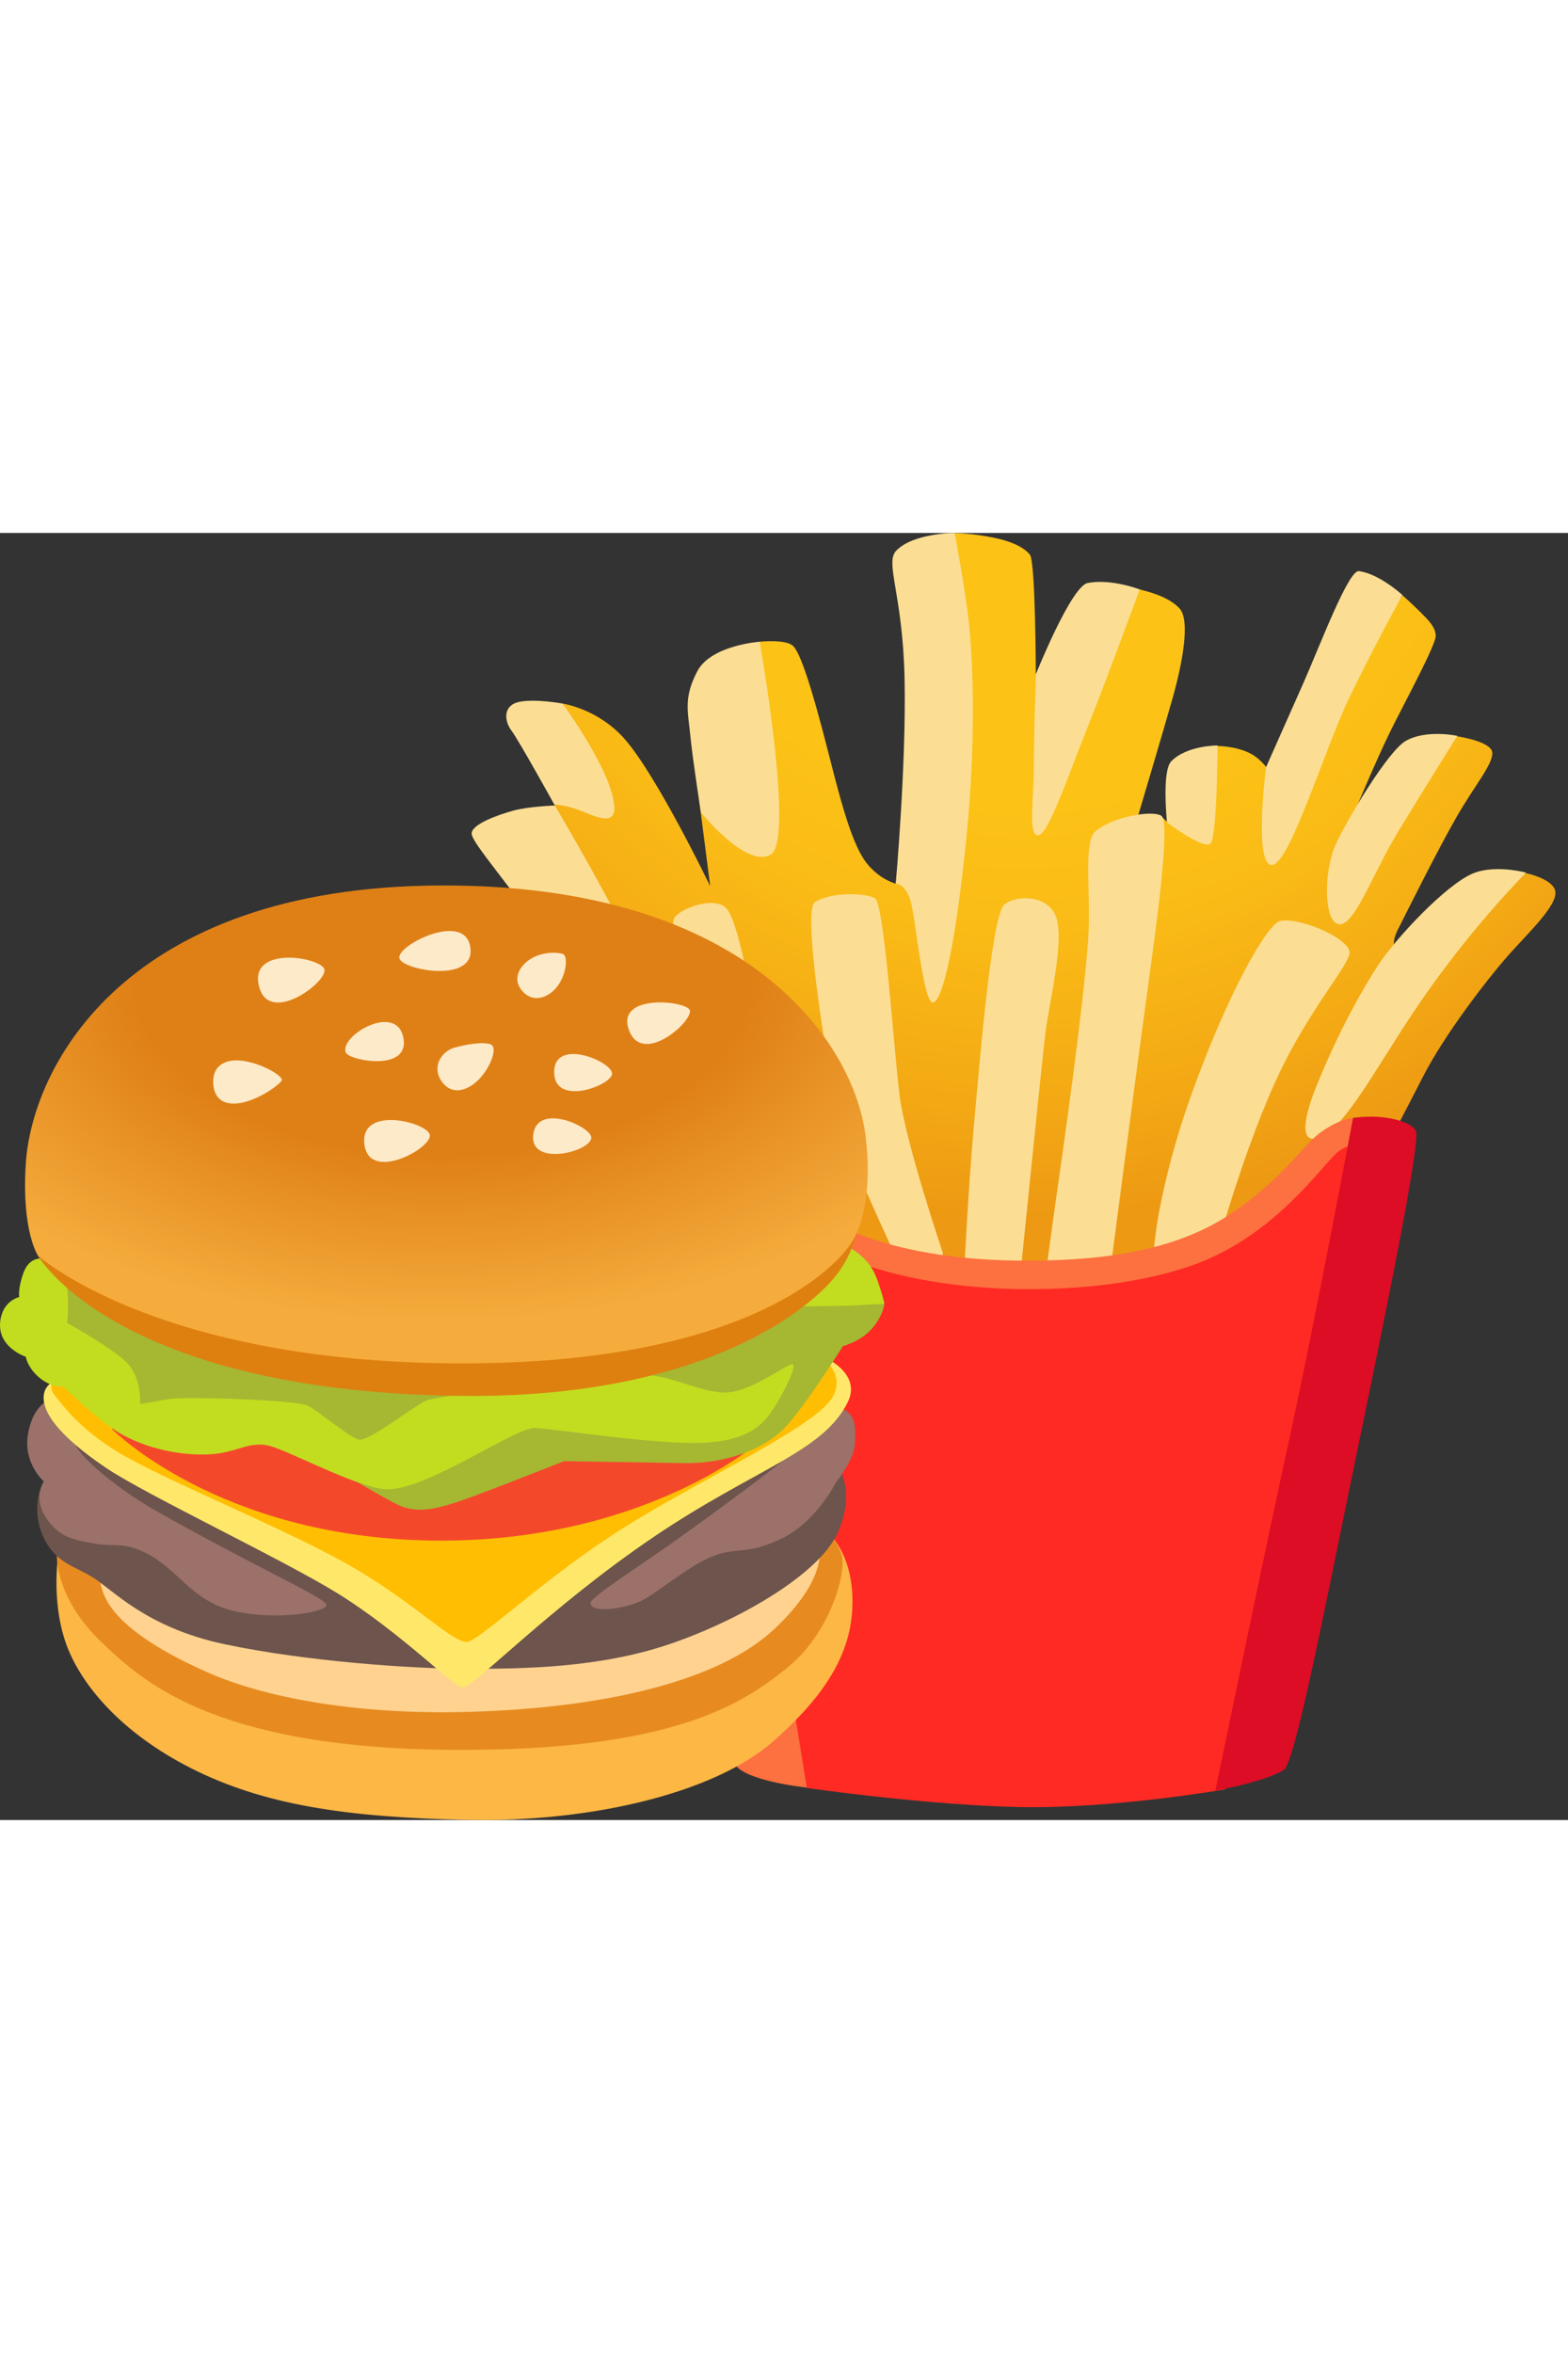 <svg width="100" height="150" viewBox="0 0 78 64" fill="none" xmlns="http://www.w3.org/2000/svg">
<rect x="0" y="0" width="78" height="64" fill="#333333" stroke="none"/>
<path d="M32.344 29.612L30.969 26.627L27.606 13.552L26.751 11.517L27.984 8.484C27.984 8.484 29.731 8.731 31.064 10.236C32.685 12.073 35.329 17.566 35.329 17.566L34.773 13.232L37.79 5.409C37.79 5.409 39.112 5.268 39.464 5.63C40.088 6.27 41.153 10.761 41.531 12.183C41.908 13.605 42.433 15.546 43.094 16.396C43.755 17.246 44.563 17.44 44.563 17.44L46.929 8.3L47.496 0.011C47.496 0.011 48.325 0.005 49.485 0.247C50.361 0.43 50.949 0.729 51.232 1.081C51.515 1.432 51.526 7.02 51.526 7.02C51.526 7.02 56.526 2.76 56.688 2.807C57.035 2.901 58.11 3.138 58.677 3.757C59.244 4.371 58.771 6.648 58.346 8.164C57.921 9.68 56.452 14.607 56.452 14.607L57.78 14.103L58.074 14.386L60.545 10.593C60.545 10.593 61.437 10.588 62.161 10.945C62.948 11.333 63.42 12.288 63.42 12.288L69.768 3.101C69.768 3.101 70.251 3.531 70.676 3.956C71.101 4.381 71.4 4.68 71.421 5.11C71.442 5.535 69.91 8.363 69.202 9.785C68.493 11.207 67.308 14.051 67.308 14.051L72.471 10.11C72.471 10.11 74.181 10.352 74.233 10.918C74.281 11.485 73.373 12.534 72.471 14.098C71.568 15.661 70.057 18.694 69.532 19.733C69.008 20.772 69.721 20.824 69.721 20.824L75.907 16.915C75.907 16.915 77.24 17.188 77.366 17.807C77.507 18.516 75.975 19.927 74.978 21.06C73.981 22.199 71.851 24.943 70.765 27.078C69.679 29.214 68.95 30.546 68.95 30.546L59.532 39.891L34.474 38.374L32.344 29.612Z" fill="url(#paint0_radial_35_54)"/>
<path d="M63.672 19.297C63.042 19.444 61.053 22.886 59.196 28.122C58.079 31.27 57.339 34.712 57.381 36.36C57.423 38.007 59.91 37.503 59.91 37.503L60.964 34.083C60.964 34.083 62.145 30.069 63.54 27.073C65.172 23.558 67.287 21.323 67.129 20.782C66.919 20.058 64.558 19.087 63.672 19.297ZM69.92 10.347C69.039 10.861 67.05 14.187 66.458 15.457C65.865 16.727 65.844 19.114 66.494 19.423C67.297 19.801 68.189 17.104 69.543 14.864C70.896 12.624 72.497 10.089 72.497 10.089C72.497 10.089 70.933 9.754 69.92 10.347ZM73.257 16.936C71.909 17.508 69.396 20.189 68.525 21.538C66.919 24.03 65.739 26.816 65.314 27.954C64.894 29.093 64.553 30.657 65.865 29.938C67.176 29.219 68.861 25.84 71.017 22.802C73.514 19.276 75.917 16.889 75.917 16.889C75.917 16.889 74.354 16.469 73.257 16.936ZM67.596 1.899C67.077 1.836 65.655 5.614 64.852 7.429C64.049 9.245 62.979 11.648 62.979 11.648C62.979 11.648 62.36 16.427 63.247 16.511C64.133 16.595 65.87 10.766 67.166 8.096C68.43 5.493 69.763 3.085 69.763 3.085C69.763 3.085 68.609 2.025 67.596 1.899ZM58.257 11.364C57.79 11.857 58.052 14.397 58.052 14.397C58.052 14.397 59.868 15.751 60.209 15.451C60.55 15.152 60.566 10.567 60.566 10.567C60.566 10.567 59.018 10.562 58.257 11.364ZM54.506 14.822C53.85 15.373 54.296 17.954 54.128 20.268C53.876 23.731 52.863 30.824 52.564 32.897C52.265 34.969 51.971 37.246 51.971 37.246L55.224 36.737C55.224 36.737 56.489 27.068 56.998 23.348C57.507 19.628 58.262 14.355 57.759 14.056C57.25 13.767 55.308 14.145 54.506 14.822ZM54.112 2.487C53.283 2.644 51.531 7.02 51.531 7.02C51.531 7.02 51.426 10.179 51.426 11.7C51.426 13.222 51.132 15.037 51.636 15.037C52.139 15.037 53.115 12.125 54.128 9.591C55.141 7.057 56.694 2.807 56.694 2.807C56.694 2.807 55.287 2.267 54.112 2.487ZM44.579 0.887C44.007 1.49 44.915 3.043 44.999 7.303C45.083 11.569 44.558 17.435 44.558 17.435C44.558 17.435 45.009 17.403 45.292 18.279C45.534 19.019 45.927 23.516 46.431 23.348C46.94 23.18 47.569 20.179 48.078 15.111C48.587 10.042 48.372 6.118 48.204 4.512C48.036 2.907 47.491 0 47.491 0C47.491 0 45.424 0 44.579 0.887ZM37.79 5.409C37.79 5.409 35.35 5.582 34.678 6.894C34.002 8.206 34.217 8.841 34.343 10.105C34.468 11.37 34.867 13.893 34.867 13.893C34.867 13.893 37.108 16.679 38.33 16.002C39.553 15.331 37.79 5.409 37.79 5.409ZM27.983 8.484C27.983 8.484 26.63 8.232 25.827 8.4C25.024 8.568 25.066 9.329 25.449 9.838C25.827 10.347 27.574 13.505 27.574 13.505C27.574 13.505 28.094 13.515 28.77 13.767C29.447 14.019 30.607 14.649 30.56 13.636C30.476 11.868 27.983 8.484 27.983 8.484ZM31.798 28.427C31.798 28.427 29.248 23.269 27.349 20.436C25.449 17.603 23.461 15.41 23.461 14.948C23.461 14.481 24.773 14.019 25.528 13.809C26.284 13.6 27.601 13.552 27.601 13.552C27.601 13.552 30.722 18.83 31.992 21.706C33.262 24.581 34.442 27.928 34.148 28.337C33.881 28.705 31.987 28.458 31.798 28.427ZM33.514 19.213C33.314 19.953 34.274 23.311 34.867 25.719C35.46 28.128 36.179 30.662 36.179 30.662L38.204 34.801L40.444 33.999C40.444 33.999 39.264 31.716 38.587 29.355C37.91 26.984 37.034 19.628 36.132 18.668C35.502 17.991 33.645 18.752 33.514 19.213ZM40.528 18.369C39.998 18.715 40.822 24.324 41.247 26.648C41.672 28.972 42.559 31.422 43.021 32.561C43.487 33.7 44.836 36.575 44.836 36.575C44.836 36.575 46.232 38.222 46.273 38.054C46.316 37.886 46.908 35.814 46.908 35.814C46.908 35.814 45.046 30.321 44.747 27.954C44.453 25.588 43.986 18.411 43.524 18.159C43.063 17.907 41.373 17.823 40.528 18.369ZM49.946 18.495C49.311 19.082 48.682 26.858 48.425 29.728C48.168 32.598 47.958 36.821 47.958 36.821L50.786 36.611C50.786 36.611 51.84 26.181 52.008 24.827C52.176 23.474 52.937 20.394 52.559 19.166C52.181 17.949 50.492 17.991 49.946 18.495Z" fill="#FBDE93"/>
<path d="M30.959 29.387C30.78 29.791 36.294 59.965 36.384 60.416C36.473 60.867 36.294 61.276 37.15 61.681C38.01 62.084 39.353 62.3 40.214 62.394C41.074 62.483 46.998 62.494 47.045 61.775C47.092 61.051 64.8 35.258 64.8 35.258C64.8 35.258 68.063 29.786 67.838 29.335C67.612 28.883 66.731 29.093 65.77 29.749C64.81 30.41 63.924 32.042 61.227 33.852C58.304 35.814 54.432 36.229 50.539 36.181C46.95 36.134 42.685 35.484 39.631 33.222C36.945 31.229 36.153 29.791 33.76 29.156C31.651 28.595 30.959 29.387 30.959 29.387Z" fill="#FD703F"/>
<path d="M35.13 31.36L40.135 62.405C40.135 62.405 46.101 63.265 50.749 63.354C55.403 63.444 60.949 62.473 60.949 62.473L64.978 48.852L68.399 30.883C68.399 30.883 67.554 30.038 66.605 30.736C65.876 31.271 63.625 34.755 59.648 36.292C55.162 38.023 47.077 38.149 42.029 36.019C37.402 34.072 35.99 31.538 35.13 31.36Z" fill="#FF2A23"/>
<path d="M63.85 61.518C62.832 62.126 60.461 62.535 60.461 62.535C60.461 62.535 62.812 51.108 64.118 45.143C65.424 39.177 67.308 29.088 67.308 29.088C67.308 29.088 68.063 28.967 68.84 29.061C69.721 29.172 70.246 29.429 70.424 29.707C70.713 30.158 68.976 38.584 67.276 46.811C65.723 54.366 64.391 61.198 63.85 61.518Z" fill="#DC0D25"/>
<path d="M2.888 50.906C2.888 50.906 2.517 53.334 3.379 55.476C4.098 57.269 5.961 59.631 9.525 61.433C13.09 63.234 17.184 63.868 23.226 63.992C29.268 64.12 35.477 62.709 38.457 60.092C41.442 57.47 42.486 55.267 42.401 52.874C42.316 50.481 41.044 49.572 41.044 49.572L2.888 50.906Z" fill="#FCB745"/>
<path d="M4.616 48.467L2.853 50.23C2.853 50.23 2.374 52.588 5.033 55.139C7.047 57.068 10.612 60.42 22.449 60.509C33.528 60.594 37.011 58.158 39.149 56.438C41.291 54.718 42.095 51.73 41.883 50.891C41.674 50.052 41.017 49.569 41.017 49.569L4.616 48.467Z" fill="#E78B20"/>
<path d="M5.37 50.984C5.37 50.984 4.871 51.83 5.033 52.367C5.161 52.789 5.412 54.509 10.403 56.69C13.043 57.845 17.535 58.789 23.369 58.619C30.289 58.418 35.832 57.026 38.515 54.505C41.264 51.927 40.738 50.392 40.738 50.392L5.37 50.984Z" fill="#FFD290"/>
<path d="M3.943 45.107C3.943 45.107 2.289 46.793 2.014 47.543C1.755 48.25 1.79 49.278 2.246 50.11C2.861 51.223 3.626 51.339 4.573 51.907C5.598 52.518 7.217 54.424 11.203 55.263C15.189 56.102 20.435 56.48 23.245 56.48C26.056 56.48 29.79 56.438 33.273 55.263C36.756 54.087 40.742 51.78 41.666 49.723C42.59 47.666 41.709 46.449 41.709 46.449L39.694 45.107H3.943Z" fill="#6D544D"/>
<path d="M2.977 42.97C2.977 42.97 1.693 42.912 1.384 44.856C1.16 46.271 2.18 47.164 2.18 47.164C2.18 47.164 1.639 47.941 2.265 48.927C2.853 49.851 3.483 50.06 4.782 50.268C5.718 50.419 6.208 50.141 7.426 50.813C8.953 51.656 9.607 53.164 11.706 53.624C13.805 54.084 16.155 53.666 16.236 53.33C16.318 52.994 13.299 51.737 7.844 48.672C6.004 47.64 4.318 46.236 3.858 45.525C3.398 44.814 2.977 42.97 2.977 42.97ZM29.373 53.206C29.373 53.752 31.178 53.5 32.017 53.04C32.856 52.58 34.197 51.405 35.415 50.898C36.633 50.396 37.093 50.856 38.855 50.017C40.618 49.178 41.585 47.207 41.585 47.207C41.585 47.207 42.443 46.147 42.513 45.405C42.621 44.273 42.509 43.724 41.712 43.472C40.916 43.221 39.18 45.83 38.929 46.124C38.678 46.418 34.959 49.136 33.49 50.183C32.021 51.231 29.373 52.913 29.373 53.206Z" fill="#9B7169"/>
<path d="M4.616 41.543C4.616 41.543 2.517 41.794 2.223 42.676C1.929 43.557 2.853 44.856 5.285 46.495C7.279 47.837 14.114 51.065 16.824 52.746C19.928 54.675 22.557 57.37 22.994 57.405C23.539 57.447 27.324 53.427 32.562 49.893C37.541 46.53 40.955 45.699 42.172 43.221C42.826 41.891 41.248 41.122 41.248 41.122L21.022 33.444L4.616 41.543Z" fill="#FFE869"/>
<path d="M23.245 55.139C23.872 55.07 27.146 51.908 31.008 49.476C34.87 47.044 40.576 44.439 41.415 42.974C42.254 41.508 40.239 40.538 40.239 40.538L16.739 36.595L2.977 42.007C2.977 42.007 2.223 42.258 2.725 42.889C3.228 43.519 4.024 44.566 5.787 45.657C7.929 46.983 13.426 49.182 16.905 51.069C20.392 52.955 22.491 55.221 23.245 55.139Z" fill="#FFBE01"/>
<path d="M4.871 42.633L5.602 44.589C5.602 44.589 10.859 49.889 21.316 50.098C31.723 50.307 37.557 45.355 37.557 45.355L38.886 42.015L4.871 42.633Z" fill="#F4482B"/>
<path d="M18.579 45.865L17.756 47.183C17.756 47.183 19.515 48.239 20.021 48.42C20.748 48.679 21.463 48.587 22.534 48.254C23.605 47.926 28.05 46.155 28.05 46.155C28.05 46.155 31.727 46.209 34.035 46.252C36.08 46.29 38.129 45.556 39.2 44.319C40.27 43.082 41.933 40.43 41.933 40.43C41.933 40.43 42.799 40.225 43.375 39.564C43.951 38.903 43.993 38.327 43.993 38.327C43.993 38.327 43.827 37.213 43.212 36.927C42.594 36.637 15.046 34.952 15.046 34.952L4.009 35.775L2.149 39.606L8.284 44.837L16.932 45.332L18.579 45.865Z" fill="#A6B732"/>
<path d="M2.725 36.231C2.103 35.949 1.45 35.984 1.16 36.807C0.87 37.631 0.959 37.994 0.959 37.994C0.959 37.994 0.112 38.172 0.008 39.235C-0.116 40.511 1.283 40.963 1.283 40.963C1.283 40.963 1.349 41.458 1.902 41.953C2.532 42.517 3.162 42.459 3.162 42.459C3.162 42.459 4.825 44.095 5.938 44.752C7.051 45.409 8.656 45.865 10.264 45.823C11.872 45.78 12.405 45.042 13.6 45.452C14.794 45.861 17.961 47.527 19.236 47.554C21.254 47.597 25.619 44.466 26.608 44.508C27.598 44.551 32.086 45.251 34.475 45.251C36.865 45.251 37.73 44.551 38.264 43.851C38.797 43.151 39.706 41.381 39.416 41.338C39.126 41.296 37.232 42.861 35.875 42.738C34.514 42.614 33.324 41.833 31.634 41.833C29.945 41.833 21.71 42.904 21.173 43.151C20.636 43.399 18.332 45.169 17.88 45.088C17.427 45.007 15.861 43.689 15.328 43.399C14.794 43.109 9.177 42.923 8.369 43.07C7.79 43.175 6.97 43.318 6.97 43.318C6.97 43.318 7.051 42.042 6.352 41.3C5.652 40.557 3.344 39.282 3.344 39.282C3.344 39.282 3.63 36.641 2.725 36.231ZM39.25 38.454C39.25 38.454 41.763 38.454 42.462 38.412C43.162 38.369 43.986 38.331 43.986 38.331C43.986 38.331 43.746 37.19 43.382 36.583C42.64 35.338 40.854 34.994 40.854 34.994L39.25 38.454Z" fill="#C2DD1F"/>
<path d="M2.149 34.708L1.875 35.922C1.875 35.922 5.675 42.653 22.754 42.908C32.751 43.059 38.496 40.024 41.032 37.542C42.551 36.054 42.602 34.608 42.602 34.608L2.149 34.708Z" fill="#DE8010"/>
<path d="M1.283 31.361C1.067 34.724 1.887 35.93 1.887 35.93C1.887 35.93 7.538 41.048 21.974 41.284C36.768 41.524 41.577 36.618 42.42 35.188C42.957 34.279 43.386 32.497 43.046 29.899C42.482 25.608 37.541 17.467 21.904 17.529C6.267 17.59 1.6 26.478 1.283 31.361Z" fill="url(#paint1_radial_35_54)"/>
<path d="M16.14 21.715C16.26 22.372 13.295 24.56 12.866 22.461C12.463 20.486 16.028 21.108 16.14 21.715ZM17.199 25.832C17.354 26.238 20.392 26.822 20.068 25.109C19.727 23.327 16.882 24.997 17.199 25.832ZM19.863 21.131C19.94 21.715 23.481 22.395 23.408 20.749C23.319 18.715 19.774 20.455 19.863 21.131ZM14.021 27.185C14.041 27.317 13.171 28.001 12.282 28.268C11.501 28.503 10.701 28.403 10.612 27.433C10.527 26.497 11.192 26.157 11.988 26.238C12.904 26.327 13.983 26.934 14.021 27.185ZM21.378 29.918C21.231 29.304 17.903 28.449 18.127 30.394C18.355 32.331 21.537 30.572 21.378 29.918ZM24.494 25.492C24.332 25.303 23.57 25.337 22.642 25.581C21.973 25.759 21.479 26.513 21.942 27.228C22.484 28.063 23.392 27.711 23.972 27.004C24.444 26.431 24.676 25.705 24.494 25.492ZM28.058 20.973C27.954 20.861 27.192 20.784 26.57 21.085C25.944 21.387 25.402 22.106 25.982 22.778C26.57 23.455 27.444 23.064 27.857 22.349C28.186 21.773 28.217 21.143 28.058 20.973ZM30.447 26.857C30.347 26.227 27.548 25.105 27.567 26.822C27.587 28.581 30.536 27.425 30.447 26.857ZM34.317 23.749C34.224 23.265 30.664 22.875 31.271 24.672C31.901 26.547 34.429 24.336 34.317 23.749ZM29.415 30.073C29.438 29.532 26.728 28.291 26.527 29.915C26.326 31.538 29.384 30.777 29.415 30.073Z" fill="#FDEAC8"/>
<defs>
<radialGradient id="paint0_radial_35_54" cx="0" cy="0" r="1" gradientUnits="userSpaceOnUse" gradientTransform="translate(50.774 -5.925) scale(43.615 43.615)">
<stop offset="0.447" stop-color="#FCC216"/>
<stop offset="0.59" stop-color="#FABB16"/>
<stop offset="0.794" stop-color="#F3A814"/>
<stop offset="0.921" stop-color="#ED9913"/>
</radialGradient>
<radialGradient id="paint1_radial_35_54" cx="0" cy="0" r="1" gradientUnits="userSpaceOnUse" gradientTransform="translate(22.045 22.165) rotate(89.358) scale(17.025 29.666)">
<stop offset="0.517" stop-color="#DF8016"/>
<stop offset="0.643" stop-color="#E58C21"/>
<stop offset="1" stop-color="#F5AC3C"/>
</radialGradient>
</defs>
</svg>
